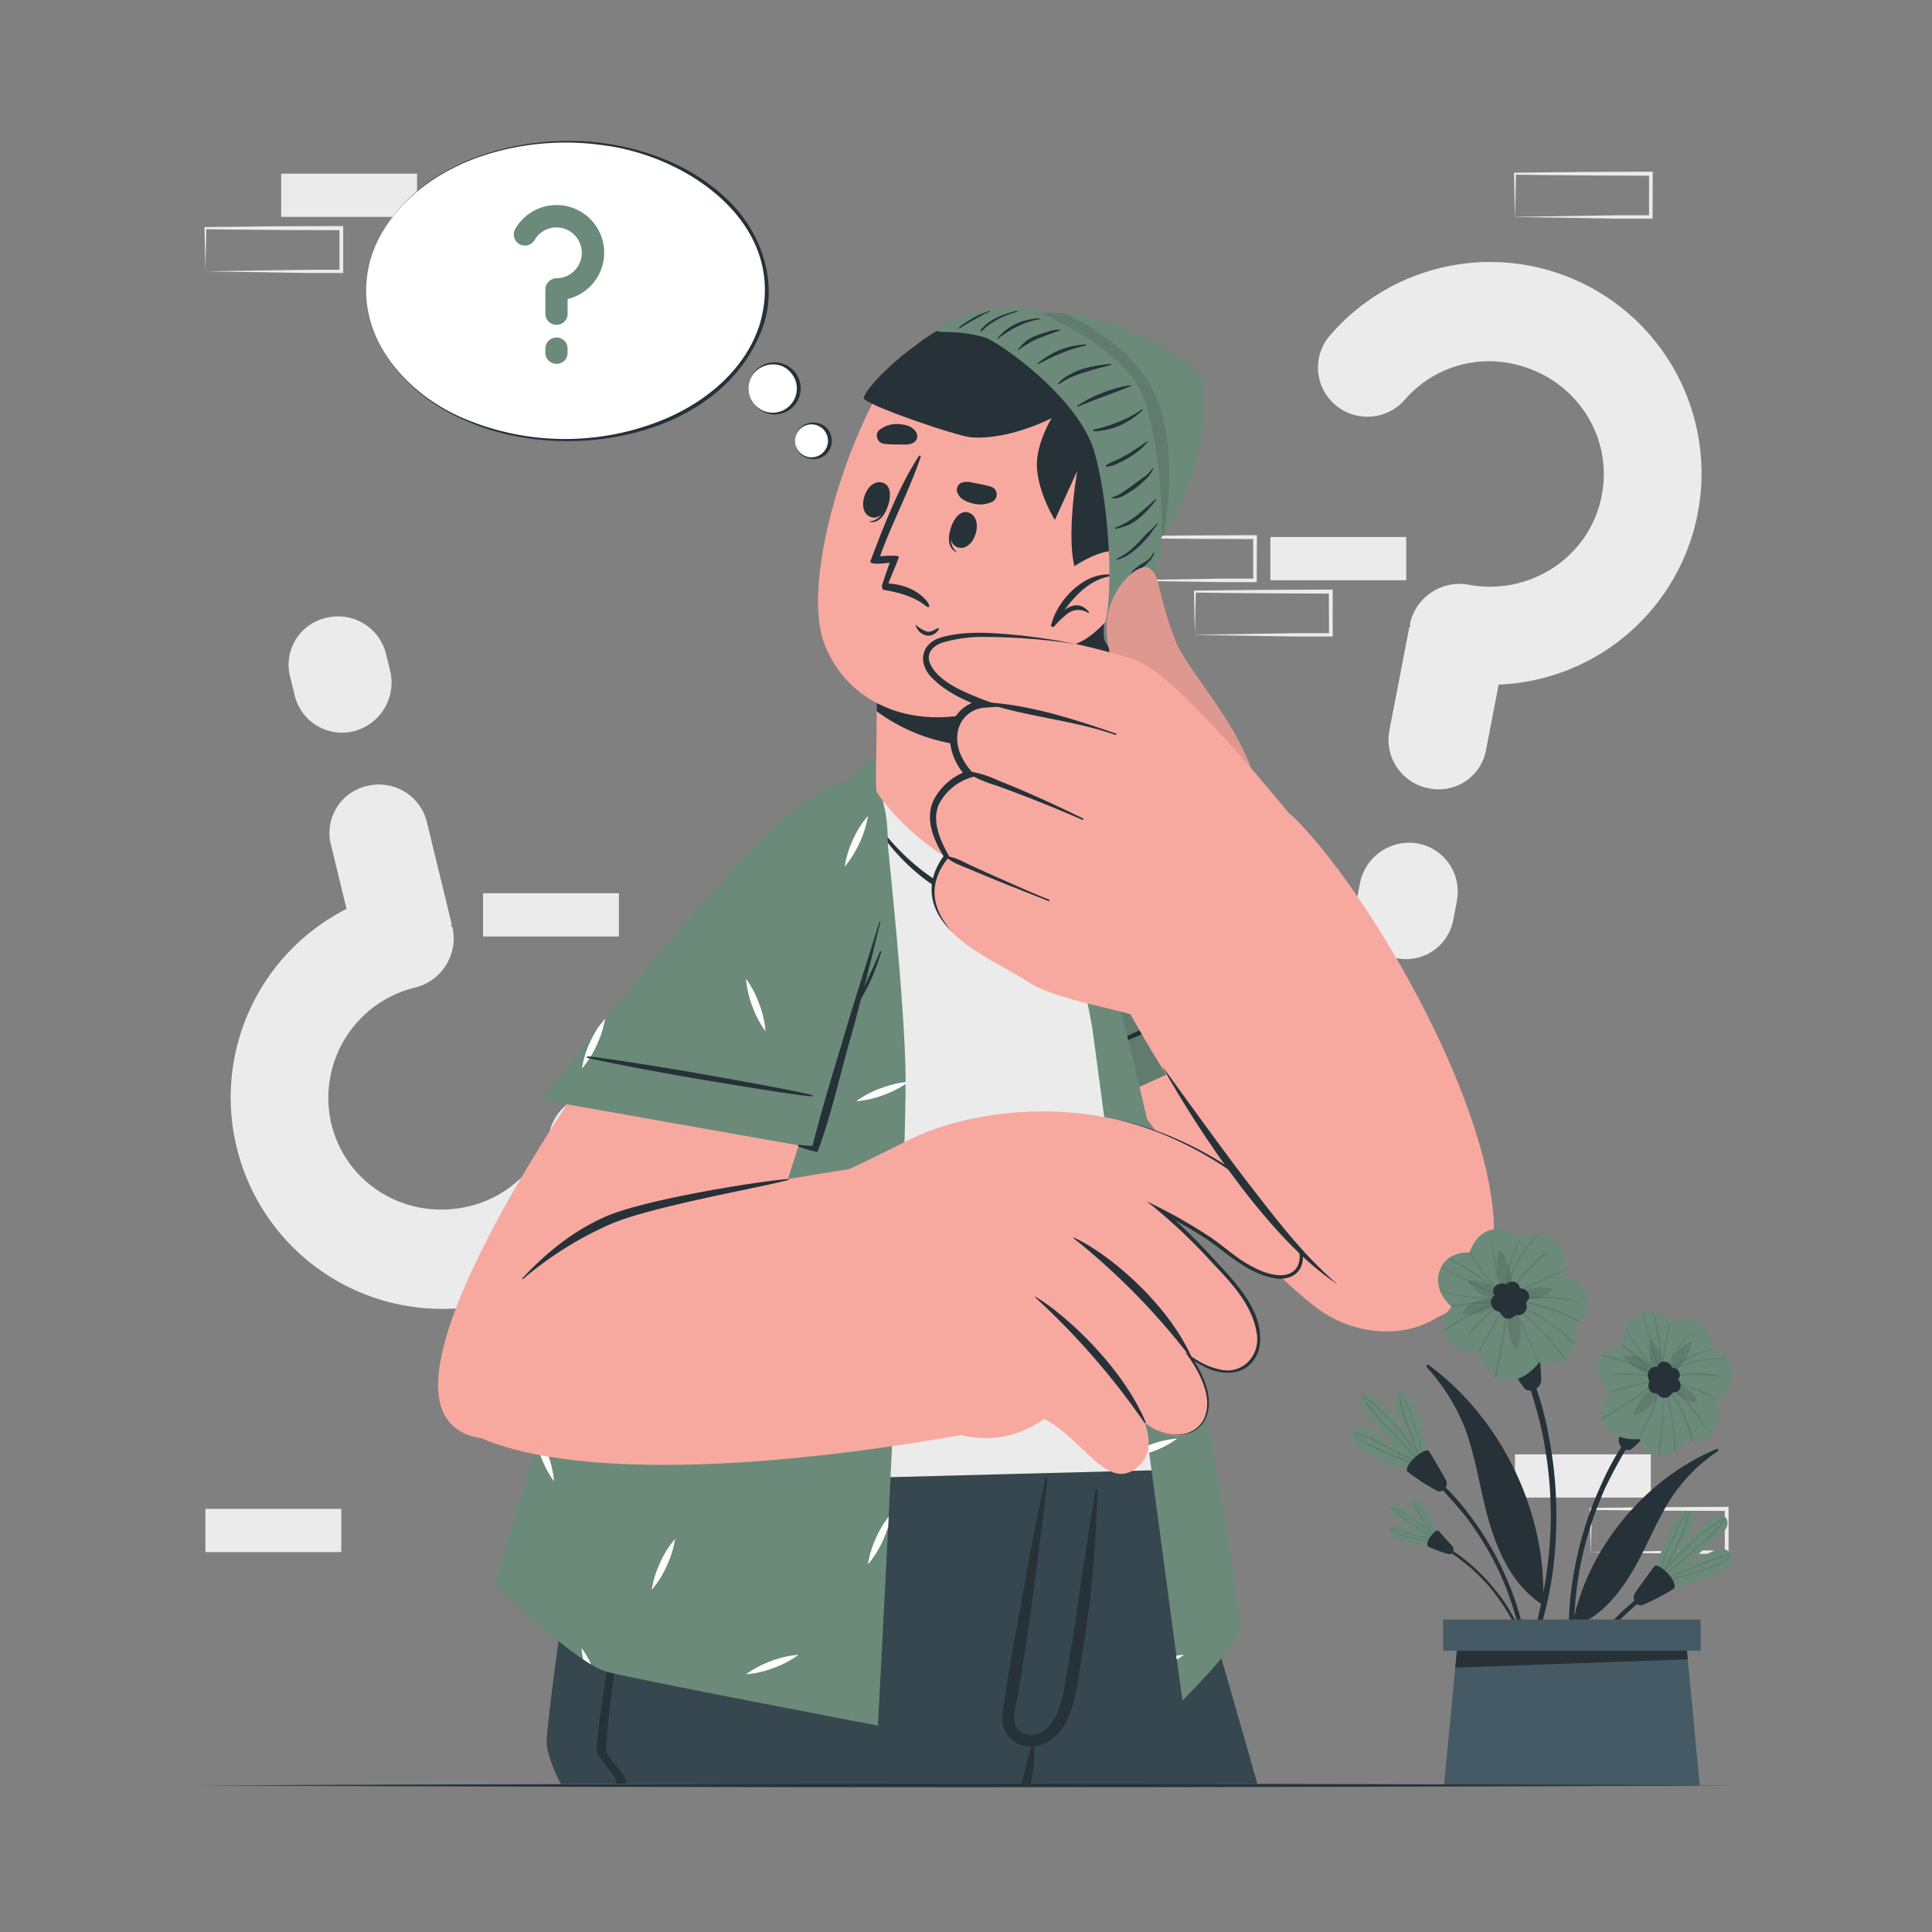 <svg xmlns="http://www.w3.org/2000/svg" viewBox="0 0 500 500"><rect x="0" y="0" width="500" height="500" fill="#808080" stroke="none"/><g id="freepik--background-complete--inject-86"><rect x="392.07" y="376.37" width="35.16" height="11.19" transform="translate(819.3 763.94) rotate(180)" style="fill:#ebebeb"></rect><rect x="125.02" y="231.17" width="35.16" height="11.19" transform="translate(285.19 473.53) rotate(180)" style="fill:#ebebeb"></rect><path d="M411.68,401.67c5.84-.09,20.81-.34,26.45-.41l8.71,0-.46.45,0-11.19.5.5c-5.84,0-20.73-.07-26.37-.15l-8.79-.11.24-.24-.24,11.19Zm0,0-.23-11.19v-.23h.24c4.39-.06,13.2-.16,17.58-.2l17.58-.07h.5v.5l0,11.19v.46h-.45l-8.87,0c-5.6-.06-20.5-.32-26.29-.42Z" style="fill:#ebebeb"></path><path d="M289.63,150.16c5.84-.09,20.81-.34,26.45-.41l8.71,0-.46.45,0-11.19.5.5c-5.84,0-20.73-.07-26.37-.15l-8.79-.11.24-.24-.24,11.19Zm0,0L289.39,139v-.23h.24c4.39-.06,13.2-.16,17.58-.2l17.58-.07h.5v.5l-.05,11.19v.46h-.45l-8.87,0c-5.6-.06-20.5-.32-26.29-.42Z" style="fill:#ebebeb"></path><path d="M309.24,164.27c5.84-.09,20.81-.34,26.45-.41l8.71,0-.45.45-.05-11.19.5.5c-5.84,0-20.73-.07-26.37-.15l-8.79-.11.24-.24-.24,11.19Zm0,0L309,153.08v-.23h.24c4.39-.06,13.2-.16,17.58-.2l17.58-.07h.5v.5l0,11.19v.46h-.45l-8.87,0c-5.6-.06-20.5-.32-26.29-.42Z" style="fill:#ebebeb"></path><rect x="328.78" y="138.97" width="35.16" height="11.19" transform="translate(692.71 289.14) rotate(180)" style="fill:#ebebeb"></rect><rect x="53.16" y="390.48" width="35.16" height="11.19" transform="translate(141.48 792.16) rotate(180)" style="fill:#ebebeb"></rect><rect x="72.77" y="44.93" width="35.16" height="11.19" transform="translate(180.7 101.06) rotate(180)" style="fill:#ebebeb"></rect><path d="M53.16,70.23c5.84-.1,20.81-.35,26.45-.41l8.71,0-.46.45,0-11.19.5.5c-5.84,0-20.73-.07-26.37-.15l-8.79-.11L53.4,59l-.24,11.19Zm0,0L52.92,59v-.23h.24c4.39-.06,13.19-.16,17.58-.2l17.58-.07h.5V59l0,11.19v.46h-.45l-8.87,0c-5.6-.07-20.51-.32-26.29-.42Z" style="fill:#ebebeb"></path><path d="M392.07,56.12c5.84-.1,20.81-.34,26.45-.41l8.71,0-.46.45,0-11.19.5.5c-5.84,0-20.73-.07-26.37-.15l-8.79-.11.24-.24-.24,11.19Zm0,0-.24-11.19V44.7h.24c4.39-.06,13.2-.16,17.58-.2l17.58-.07h.5v.5l-.05,11.19v.46h-.45l-8.87,0c-5.6-.07-20.5-.32-26.29-.42Z" style="fill:#ebebeb"></path><path d="M387.84,177.23l-3.21,16.62A12.45,12.45,0,0,1,369.69,204,12.78,12.78,0,0,1,359.58,189l5.13-26.59c.05-.25.31-.2.36-.46-.21-.3-.21-.3-.16-.56a13.13,13.13,0,0,1,14.94-10.11c16.1,3.1,31.61-7.16,34.67-23,3.1-16.1-7.52-31.14-23.63-34.25a28.8,28.8,0,0,0-27.25,9.33,12.84,12.84,0,0,1-18.27,1.25,12.68,12.68,0,0,1-1-18,54.71,54.71,0,1,1,43.5,90.57Zm-10.8,56-.89,4.6a12.45,12.45,0,0,1-14.94,10.11A12.77,12.77,0,0,1,351.11,233l.88-4.6a13,13,0,0,1,14.94-10.11A12.61,12.61,0,0,1,377,233.21Z" style="fill:#ebebeb"></path><path d="M89.69,235.24l-4-16.45a12.46,12.46,0,0,1,9.39-15.4,12.77,12.77,0,0,1,15.4,9.38l6.4,26.31c.06.25-.2.31-.14.57.32.18.32.18.38.44a13.13,13.13,0,0,1-9.37,15.41,29.39,29.39,0,0,0-22,35.34c3.88,15.93,19.79,25.19,35.74,21.32a28.77,28.77,0,0,0,20.9-19.82,12.83,12.83,0,0,1,16.09-8.73,12.67,12.67,0,0,1,8.41,15.9,54.71,54.71,0,1,1-77.23-64.27Zm-13.46-55.4-1.11-4.55a12.46,12.46,0,0,1,9.39-15.41,12.77,12.77,0,0,1,15.4,9.39l1.11,4.55a13,13,0,0,1-9.38,15.4A12.61,12.61,0,0,1,76.23,179.84Z" style="fill:#ebebeb"></path></g><g id="freepik--Character--inject-86"><path d="M325.41,461.63H216.48c-.9-3.51-1.77-7-2.64-10.35-1-3.91-2-7.72-2.91-11.43-.2-.83-.43-1.66-.63-2.47q-1.08-4.28-2.11-8.31c-.42-1.65-.83-3.26-1.23-4.86s-.83-3.23-1.23-4.79c-.11-.42-.21-.83-.32-1.23s-.22-.9-.33-1.34-.28-1.08-.41-1.61v0c-.16-.56-.29-1.12-.43-1.67-.28-1.05-.54-2.08-.79-3.09-.39-1.49-.76-2.95-1.12-4.38-.15-.62-.32-1.24-.47-1.85-.26-1-.51-2-.74-2.91-.17-.63-.32-1.25-.47-1.86-.65-2.5-1.24-4.85-1.8-7-.15-.58-.29-1.15-.44-1.7-.23-1-.47-1.86-.69-2.75-.15-.55-.29-1.09-.41-1.61-.49-1.88-.93-3.59-1.3-5.1-.11-.4-.21-.78-.3-1.16-.25-1-.49-1.87-.68-2.66-.08-.32-.15-.62-.23-.9s-.16-.6-.23-.87-.09-.38-.13-.55-.14-.52-.2-.74a2,2,0,0,0-.08-.33c-.17-.65-.25-1-.25-1h106s3.49,12,9.08,31.44c1.13,3.95,2.36,8.21,3.67,12.74C316.41,430.18,320.74,445.29,325.41,461.63Z" style="fill:#37474f"></path><path d="M234.32,461.63H231.6q-6-25-11.72-50.15-1.37-6.11-2.71-12.23c-.08-.39-.16-.76-.25-1.15a.17.17,0,0,1,.32-.08c0,.13.07.25.11.37,1.23,4.38,2.46,8.77,3.66,13.16C225.61,428.2,230,444.9,234.32,461.63Z" style="fill:#263238"></path><path d="M296.5,373.07l-4.68,23.42L288,415.7l-6.52,32.75-.68,3.35-1.12,5.59-.84,4.24H216.47q-1.33-5.28-2.63-10.35c-1-3.91-2-7.72-2.91-11.43-.2-.83-.43-1.66-.63-2.47q-1.08-4.28-2.11-8.31c-.42-1.65-.83-3.26-1.23-4.86s-.83-3.23-1.23-4.79c-.11-.42-.21-.83-.32-1.23s-.22-.9-.33-1.34-.28-1.08-.41-1.61v0c-.16-.56-.29-1.12-.43-1.67-.28-1.05-.54-2.08-.79-3.09-.39-1.49-.76-2.95-1.12-4.38-.16-.63-.32-1.24-.47-1.85-.26-1-.51-2-.74-2.91-.17-.63-.32-1.25-.47-1.86-.65-2.5-1.24-4.85-1.8-7-.15-.58-.29-1.15-.44-1.7-.23-1-.47-1.86-.69-2.75-.15-.55-.29-1.09-.41-1.61-.49-1.88-.93-3.59-1.3-5.1-.11-.4-.21-.78-.3-1.16-.25-1-.49-1.87-.68-2.66-.08-.32-.15-.62-.23-.9s-.16-.6-.23-.87-.09-.38-.13-.55-.14-.52-.2-.74a2,2,0,0,0-.08-.33c-.17-.65-.25-1-.25-1Z" style="fill:#263238"></path><path d="M296.52,373v.05c0,.57-.45,6.9-1.47,16.55-.29,2.81-.63,5.9-1,9.22-.62,5.23-1.4,11-2.35,17.1-1.63,10.64-3.75,22.25-6.52,33.6-1,4.08-2,8.13-3.2,12.09l-136.86.05s-4-7.54-3.65-11.53c1.25-16,10.61-77.08,10.61-77.08L276.2,373Z" style="fill:#37474f"></path><path d="M284,385.6c-.15,4.9-.36,9.79-.68,14.66-.33,5.29-.81,10.56-1.5,15.83a5.73,5.73,0,0,1-.07.58c-.65,4.94-1.38,9.87-2.22,14.78-.79,4.59-1.37,9.53-3.4,13.77a13.55,13.55,0,0,1-3.2,4.32,9.49,9.49,0,0,1-4.38,2.26,5.27,5.27,0,0,1-.81.14h-.23a.33.33,0,0,1,.15.29c-.06,1.65,0,3.32-.2,4.94,0,.07,0,.14,0,.21-.17,1.42-.43,2.83-.69,4.24h-2.35s0-.06,0-.08c.41-1.55.76-3.11,1.14-4.67s.94-3.15,1.31-4.76A.3.3,0,0,1,267,452a7.3,7.3,0,0,1-7.07-4.43c-.79-2.1-.43-4.28-.11-6.44.43-2.8.84-5.6,1.27-8.4.8-5.15,1.83-10.25,2.74-15.37l.42-2.33c1.83-10.42,3.75-20.84,6.06-31.17.08-.43.18-.85.27-1.28a.26.26,0,0,1,.5.07c-.07.69-.14,1.39-.22,2.08q-.6,5.94-1.42,11.85c-.66,4.62-1.12,9.27-1.77,13.9-.22,1.57-.44,3.14-.67,4.72-1.07,7.6-2.17,15.21-3.47,22.79-.61,3.52-2.8,9.82,2.26,10.92a5.25,5.25,0,0,0,3.44-.43c2.25-1.12,3.89-3.69,4.71-5.95,1.43-4,1.94-8.48,2.69-12.67q1.25-7,2.21-13.93v0c.83-5.81,1.68-11.6,2.59-17.4q.69-4.44,1.4-8.86l.66-4.1C283.5,385.23,284,385.31,284,385.6Z" style="fill:#263238"></path><path d="M175.11,422A68.85,68.85,0,0,0,192,419.71c2.54-.65,5.05-1.47,7.55-2.28a19.86,19.86,0,0,0,6.81-3.42c3.84-3.31,5.63-8.53,7.29-13.15a124.71,124.71,0,0,0,4.43-16c.06-.27.45-.18.45.07a61.72,61.72,0,0,1-2.29,18.13c-1.38,5-3.23,10.59-7.27,14.1-4.26,3.69-10,5-15.48,5.65a71.21,71.21,0,0,1-18.39-.25A.31.31,0,0,1,175.11,422Z" style="fill:#263238"></path><path d="M165.63,385.05c-.31,7.66-8,52.16-8.77,67.31-.13,2.71,5.36,6.56,5.22,9.27h-2.57c.18-2.65-5.28-6.44-5.11-9.09,1-15.25,10-59.86,10.57-67.51A.33.33,0,0,1,165.63,385.05Z" style="fill:#263238"></path><path d="M273.64,203.88c23.43,17.91,105.71,84,107.75,115.33,1.67,25.44-24.18,31.42-40.4,19.43-22-16.29-63.53-70.46-80.28-109.78C251.46,207.13,250.61,186.27,273.64,203.88Z" style="fill:#f7a9a0"></path><path d="M286.87,284.85l64.84-29.27s-61.6-48.24-83.73-57.31c-24.89-10.21-24.67,4.75-15,28.43S286.87,284.85,286.87,284.85Z" style="fill:#6B8A7A"></path><path d="M351.71,255.58l-64.85,29.27S262.65,250.38,253,226.7s-9.89-38.64,15-28.43c1.25.52,2.64,1.16,4.15,1.91l1.84,1,0,0c8.29,4.39,19.36,11.67,30.55,19.47l.61.43c8.82,6.18,17.7,12.67,25.3,18.33l3.19,2.4C344.28,249.76,351.71,255.58,351.71,255.58Z" style="fill:#6B8A7A"></path><path d="M351.71,255.58l-64.85,29.27S262.65,250.38,253,226.7s-9.89-38.64,15-28.43c1.25.52,2.64,1.16,4.15,1.91l1.84,1,0,0c8.29,4.39,19.36,11.67,30.55,19.47l.61.43c8.82,6.18,17.7,12.67,25.3,18.33l3.19,2.4C344.28,249.76,351.71,255.58,351.71,255.58Z" style="fill:#6B8A7A"></path><path d="M339.48,246.18h0a20.38,20.38,0,0,0-2.12-.41,25.24,25.24,0,0,0,6.2,3.88l1.1.47Zm-87.83-50.63h0a6.13,6.13,0,0,0-2,1.11c.41.22.82.42,1.24.62a25.67,25.67,0,0,0,7,2.17A26,26,0,0,0,251.65,195.55Zm44.58,64.23a26.08,26.08,0,0,0-3.41-6.47,28.18,28.18,0,0,0,5,13.6A25.36,25.36,0,0,0,296.23,259.78ZM277.31,223.4a25.55,25.55,0,0,0-6.47,3.4,25.72,25.72,0,0,0,7.13-1.63,25.43,25.43,0,0,0,6.47-3.41A25.65,25.65,0,0,0,277.31,223.4Z" style="fill:#fff"></path><path d="M337.39,248.18c-2.4.67-22.75,9.47-27.13,11.48s-22.37,10-26.73,12.51a.17.17,0,0,0,.13.32c4.72-1.58,22.89-9.64,27.39-11.59s24.45-11.12,26.51-12.43C337.73,248.36,337.56,248.14,337.39,248.18Z" style="fill:#263238"></path><path d="M304.41,276.93l-17.55,7.92S262.65,250.38,253,226.7c-7.13-17.47-9.12-30.2.32-31.57Z" style="opacity:0.1"></path><path d="M302.8,380.39l-152.46,4s-7.51-7.77-6.37-16.93c4.21-33.83,58-152.4,78.92-166.65,9.37-6.38,29.44-11.37,40.6-3,17.34,13,34.56,105.89,44.39,158.32C310.69,371.14,302.9,380.24,302.8,380.39Z" style="fill:#ebebeb"></path><path d="M223.81,208.45c5.3,8.71,12.59,16.18,20.88,20.86,4.19,2.37,8.71,4.14,13.3,4.13a10.9,10.9,0,0,0,6.81-1.91,14.16,14.16,0,0,0,4.06-6.07,30.65,30.65,0,0,0,1.86-8.47,76.57,76.57,0,0,0,.21-9.94c0-.13.17-.11.17,0,.15,3.15.52,6.29.45,9.44a33.65,33.65,0,0,1-1.05,8.18,18.29,18.29,0,0,1-3.39,6.82,10,10,0,0,1-6.48,3.45c-4.8.71-9.78-.69-14.32-3a49.65,49.65,0,0,1-12.24-9,57.94,57.94,0,0,1-10.51-14.4C223.46,208.4,223.7,208.28,223.81,208.45Z" style="fill:#263238"></path><path d="M227.2,195s6.4,55.18,7.12,80.79-7.12,170.79-7.12,170.79S164.79,434.71,157,432.65s-28.94-22.54-28.94-22.54S176.92,233.72,227.2,195Z" style="fill:#6B8A7A"></path><path d="M220.73,217.3a25.66,25.66,0,0,0-2.16,7,28.44,28.44,0,0,0,6.05-13.18A25.89,25.89,0,0,0,220.73,217.3Zm-29,90.52a25.63,25.63,0,0,0-2.17,7,25.47,25.47,0,0,0,3.89-6.2,26,26,0,0,0,2.16-7A26,26,0,0,0,191.71,307.82Zm-20.9,96.64a25.67,25.67,0,0,0-2.17,7,25.1,25.1,0,0,0,3.89-6.2,25.66,25.66,0,0,0,2.16-7A25.85,25.85,0,0,0,170.81,404.46Zm55.95-6.6a25.72,25.72,0,0,0-2.16,7,25.54,25.54,0,0,0,3.88-6.2,34.17,34.17,0,0,0,1.37-3.52v0c0-.87.08-1.75.13-2.64A27.94,27.94,0,0,0,226.76,397.86Zm-55.07-52.24a25.27,25.27,0,0,0-7-2.16,28.27,28.27,0,0,0,13.19,6A26,26,0,0,0,171.69,345.62Zm24.79-85.84a26.08,26.08,0,0,0-3.41-6.47,25.73,25.73,0,0,0,1.64,7.13,25.43,25.43,0,0,0,3.41,6.47A25.73,25.73,0,0,0,196.48,259.78Zm30,79.57a26.08,26.08,0,0,0-3.41-6.47A26.08,26.08,0,0,0,224.7,340a25.43,25.43,0,0,0,3.41,6.47A25.72,25.72,0,0,0,226.48,339.35Zm-76,87.15a19.56,19.56,0,0,0,.41,2.92c.72.48,1.4.92,2.06,1.32A22.19,22.19,0,0,0,150.48,426.5Zm-8.77-50.25a31.69,31.69,0,0,0-2-4.35c-.22.71-.45,1.42-.67,2.11.26,1,.57,1.94.91,2.9a26.08,26.08,0,0,0,3.41,6.47A25.29,25.29,0,0,0,141.71,376.25Zm57.8,53.65a26.08,26.08,0,0,0-6.47,3.41,25.73,25.73,0,0,0,7.13-1.64,25.43,25.43,0,0,0,6.47-3.41A25.65,25.65,0,0,0,199.51,429.9Zm-1.72-56a25.27,25.27,0,0,0-6.47,3.41,26,26,0,0,0,7.12-1.64,25.33,25.33,0,0,0,6.48-3.41A25.65,25.65,0,0,0,197.79,373.94Zm30.27-92.32a26.08,26.08,0,0,0-6.47,3.41,26,26,0,0,0,7.13-1.63,27.61,27.61,0,0,0,5.65-2.82v-.52A26.74,26.74,0,0,0,228.06,281.62Z" style="fill:#fff"></path><path d="M263.49,197.79c7.44,9.26,18.52,63.34,19.28,68.86S306,440.12,306,440.12,319.74,426.47,320.8,422s-13.42-85.38-20.12-115.49c-7.56-34-19.27-83.47-27.18-95.19C268,203.1,263.49,197.79,263.49,197.79Z" style="fill:#6B8A7A"></path><path d="M278.8,222.89c-.5.17-1,.33-1.49.51a31.49,31.49,0,0,0-3.85,1.73l.33,1.26a32.88,32.88,0,0,0,4.18-1.22l1.44-.58Zm18.73,151.05-.39.15c.09.63.18,1.26.26,1.89l.79-.27a25.27,25.27,0,0,0,6.47-3.41A25.73,25.73,0,0,0,297.53,373.94Zm6.88,54.55c0,.35.1.68.14,1a18,18,0,0,0,1.84-1.24A18.45,18.45,0,0,0,304.41,428.49Zm-13-120.67a25.62,25.62,0,0,0-2.16,7,28.42,28.42,0,0,0,6-13.19A26.09,26.09,0,0,0,291.45,307.82Z" style="fill:#fff"></path><path d="M193.27,223c-42.73,51.59-90.53,124.58-77.8,143.9,14.19,21.52,75.85-27.75,77.52-31.29,1.87-4,19.26-50.63,29.54-97.17C233.81,187.38,203.83,210.22,193.27,223Z" style="fill:#f7a9a0"></path><path d="M119.15,369.29c15.31,10.34,57.55,14.72,129.66,2.09,10-1.75-10.12-71.3-20.87-70-13.54,1.66-65.73,11-69.46,12.21C127,323.47,108.77,362.27,119.15,369.29Z" style="fill:#f7a9a0"></path><path d="M209.39,307.16s4.37-1.37,26.26-12.35c15.13-7.59,56.86-16.41,92.23,15.42,13.56,12.2,10.92,27-5.41,16.87C311,319.93,303.61,314,299.2,312.69c0,0,6.95,19.55,0,29.39-3.08,4.4-11.78,16.2-19.87,24.43a46.94,46.94,0,0,1-4.9-3.31,25.28,25.28,0,0,1-25.66,8.18Z" style="fill:#f7a9a0"></path><path d="M251.25,289.87c8.59,2.22,26.73,7.23,40.14,16.49,14.89,10.28,40.82,34.1,33.11,45-5.65,8-16.34-.22-16.34-.22s8.64,12.1,1.95,18.22c-6.09,5.57-14-1.29-14-1.29s4,8.24-2.93,12.48c-8.3,5.1-15.27-13-28.14-15.12C262.17,365,251.25,289.87,251.25,289.87Z" style="fill:#f7a9a0"></path><path d="M277.9,320.28c7.74,3.41,23.33,15.67,30.3,30.5.15.34,0,.64-.22.36a177.57,177.57,0,0,0-30.18-30.72C277.72,320.36,277.81,320.24,277.9,320.28Z" style="fill:#263238"></path><path d="M268,335.62c6.37,3.63,21.88,17,28.42,32.25.15.34,0,.63-.24.35a190.75,190.75,0,0,0-28.29-32.47C267.78,335.69,267.88,335.57,268,335.62Z" style="fill:#263238"></path><path d="M296.14,368.22c4.5,3.46,12,4.92,15.34-.79,2.6-5.32-.71-11.65-3.74-16.11l-1.08-1.48c2.63,2,5.56,3.84,8.8,4.52,5.73,1.6,10.57-3.17,9.84-8.91-1.08-8.29-7.62-14.39-13.05-20.25a138.31,138.31,0,0,0-15.45-14.28,136.19,136.19,0,0,1,15.71,8.78c3.75,2.38,6.94,5.58,10.86,7.7,11.36,6.54,17,.05,9.73-10.65-9.13-12.65-29.48-24.09-44.71-27.12,15.64,2.85,35.8,13.79,45.35,26.68,1.88,2.78,3.66,6,3.44,9.52-.28,4.25-4.2,5.78-7.93,4.86-6.8-1.41-11.7-6.49-17.28-10.19a120.68,120.68,0,0,0-11.52-6.64L301,313a149.45,149.45,0,0,1,11.94,11.53c6,6.6,15.3,15.21,12.76,25.07-2.29,6.45-9,6.85-14.31,3.94a23.56,23.56,0,0,1-3.58-2.2l.42-.41c3.12,4.69,6.36,11.12,3.56,16.63-3.5,5.78-11.12,4.24-15.63.63Z" style="fill:#263238"></path><path d="M135.18,330.83c2.54-2.62,10.06-10.94,21.59-16,10.06-4.41,39.83-9.18,47.16-9.7.19,0,.25.2.07.25-6.39,1.82-35,6.76-45.77,11.32A91.85,91.85,0,0,0,135.37,331C135.23,331.11,135.06,331,135.18,330.83Z" style="fill:#263238"></path><path d="M210,297,140,284.61S187.79,222.7,207,208.46c21.62-16,25.08-1.46,21.54,23.87S210,297,210,297Z" style="fill:#6B8A7A"></path><path d="M196.48,259.78a26.08,26.08,0,0,0-3.41-6.47,25.73,25.73,0,0,0,1.64,7.13,25.43,25.43,0,0,0,3.41,6.47A25.73,25.73,0,0,0,196.48,259.78Zm-41.72,6.15v0a34.53,34.53,0,0,0-2,3.63,25.62,25.62,0,0,0-2.16,7,25.73,25.73,0,0,0,3.88-6.2,26.1,26.1,0,0,0,2.13-6.74Zm66-48.63a25.66,25.66,0,0,0-2.16,7,28.44,28.44,0,0,0,6.05-13.18A25.89,25.89,0,0,0,220.73,217.3Z" style="fill:#fff"></path><path d="M152,273.41c2.49,0,24.38,3.58,29.12,4.45s24.16,4.23,29,5.54a.18.18,0,0,1,0,.35c-5-.38-24.55-3.72-29.4-4.5s-26.43-4.76-28.74-5.52C151.74,273.66,151.85,273.41,152,273.41Z" style="fill:#263238"></path><path d="M206.81,296.28c2.14.22,3.46.3,3.46.3,2.41-9.64,5.5-19.51,8.32-29,2.87-9.7,6-19.29,9-29,0-.15.27-.08.23.07-1.35,5.58-2.71,11.14-4.12,16.68.3-.66.6-1.32.89-2,1.06-2.35,2.17-4.67,3.15-7.06.08-.2.39-.11.32.1a58.65,58.65,0,0,1-2.69,7.31c-.77,1.67-1.64,3.26-2.54,4.85-.83,3.18-1.63,6.35-2.55,9.52-2.8,9.69-5.16,20.65-8.71,30.1a35.12,35.12,0,0,1-4.93-1.42A.25.25,0,0,1,206.81,296.28Z" style="fill:#263238"></path><path d="M262.38,226.59c-9.52,3.24-27.66-10-35.42-21.47-.53-.79-.1-9.63-.08-20.39,0-6.54-.19-13.81-.82-20.44-.14-1.36,42.53,6.12,42.53,6.12s-2.76,14.28-1.58,25.82a14.66,14.66,0,0,0,.55,2.7c0,.12.07.27.1.44C269,204.46,271.58,223.46,262.38,226.59Z" style="fill:#f7a9a0"></path><path d="M268.59,170.41a117.48,117.48,0,0,0-1.87,20.29c-20.19,6.94-36.14-3.82-39.84-6.65,0-6.36-.2-13.36-.82-19.75Z" style="fill:#263238"></path><path d="M286.82,151.7s-1.57,9.85-1.08,13.38,7.8,8,7.8,8-9.15,2.11-11.59,1.22-5.73-7.75-5.73-7.75,2.54,10.68,6,11.63c2.18.59-5.49-.21-5.49-.21a10.37,10.37,0,0,1-6.34-3.87C268.17,170.87,286.82,151.7,286.82,151.7Z" style="fill:#263238"></path><path d="M288.87,115c2.11,15.33-12.41,56.31-24.32,64.05-17.27,11.22-42.15,8.55-50.82-11.43-8.42-19.37,11.45-72.44,24.44-79.12C257.3,78.66,285.76,92.36,288.87,115Z" style="fill:#f7a9a0"></path><path d="M247,134.62c.05-.1.17.21.12.32-1.05,2.72-1.79,6,.38,7.8.07.06,0,.19-.08.15C244.53,141.4,245.57,137,247,134.62Z" style="fill:#263238"></path><path d="M250.46,132.6c4.55,1.22,1.79,10.22-2.42,9.1S246.65,131.59,250.46,132.6Z" style="fill:#263238"></path><path d="M230.27,128.65c0-.11-.26.07-.29.19-.75,2.82-2.08,5.92-4.88,6.09-.09,0-.13.15,0,.17C228.29,135.59,230,131.45,230.27,128.65Z" style="fill:#263238"></path><path d="M228.65,125c-4.39-1.69-7.44,7.22-3.38,8.78S232.33,126.4,228.65,125Z" style="fill:#263238"></path><path d="M256.45,125.94a37.87,37.87,0,0,0-3.77-.83c-1.46-.3-2.58-.69-4-.11a2,2,0,0,0-1,2.22c.54,1.81,2.22,2.62,4,3.05a7.2,7.2,0,0,0,5.2-.46A2.12,2.12,0,0,0,256.45,125.94Z" style="fill:#263238"></path><path d="M228.75,114.86a35.6,35.6,0,0,0,3.86.17c1.48,0,2.66.24,4-.58a2,2,0,0,0,.61-2.35c-.85-1.69-2.65-2.2-4.43-2.33a7.21,7.21,0,0,0-5,1.35C226.17,112.19,227,114.63,228.75,114.86Z" style="fill:#263238"></path><path d="M239.36,156.64c-3.09-2.51-7.76-3.48-10.75-4-.3-.15-.4-.87-.35-1.19v0c0-.1,2-5.83,2-5.83-.9.15-5.4.68-5-.4,3.42-9,7.23-19,12.53-27.19a.27.27,0,0,1,.48.22c-2.95,8.77-7.42,17-10.51,25.71,1.4-.08,3.73-.32,4.83.05.28.18-2.45,6.05-2.65,7,0,0,6.14.08,9.81,4.44C240.74,156.57,240.84,157.83,239.36,156.64Z" style="fill:#263238"></path><path d="M242.7,162.56c-.86.43-1.81,1.11-2.83.88a7.76,7.76,0,0,1-2.74-1.64.1.1,0,0,0-.16.1,3.88,3.88,0,0,0,3,2.61,3.09,3.09,0,0,0,3-1.74C243,162.62,242.83,162.5,242.7,162.56Z" style="fill:#263238"></path><path d="M280.8,151.55c-6.49-4.46-2-29.73-2-29.73L273,134.57s-4-6.31-4.62-13.11c-.43-4.85,2.14-10.58,3.81-13.26,0,0-10.74,5.66-20.72,5-3.67-.24-28.46-8.71-27.94-10.26C225,98.34,240.34,85.21,248,83.06c8.83-2.48,20.7-3.76,33.62,6.91s13.6,21.52,13.31,29.65S283.18,153.19,280.8,151.55Z" style="fill:#263238"></path><path d="M273.65,149.67s13-10.75,18.13-5.76-7.22,22.38-15,23.07a7.49,7.49,0,0,1-8.6-6.56Z" style="fill:#f7a9a0"></path><path d="M288.12,148.81c.11,0,.09.19,0,.2-5.53.64-9.43,4.53-12.59,8.81,2-1.43,4.29-1.88,6.27.56.1.13-.08.3-.21.23a4.62,4.62,0,0,0-5.32.2,22.83,22.83,0,0,0-3.43,3.31c-.36.38-1.09-.08-.78-.55a.61.61,0,0,1,.07-.1C273.74,155.09,281.12,147.56,288.12,148.81Z" style="fill:#263238"></path><path d="M263.82,81.28a61.1,61.1,0,0,1,17.77.67c6.51,1.34,25.7,9.56,29.08,15.11s-1.68,24.54-2.48,27.3-7.59,18.76-14.88,20.71,1.62-26.14-4.62-38.58S263.82,81.28,263.82,81.28Z" style="fill:#6B8A7A"></path><path d="M263.81,81.28s18.64,12.77,24.87,25.21S286,147,293.32,145.07c3.21-.85,5.36-3,7.92-7,1.53-8.57,2.53-22.33-1.29-33.4-3.57-10.37-13.11-18.23-24.38-23.54A69.94,69.94,0,0,0,263.81,81.28Z" style="opacity:0.1"></path><path d="M286.06,161.07c2-7.61,1.2-30.07-2.85-44.17S258.12,88.22,254.8,87.3c-8.07-2.23-11.56-.75-12.58-1.88s9.16-4.31,11.84-4.89,9.73-1.69,13.14-.43,23.9,10.56,28.53,22.22,6.93,40.71,2.72,46.51c-1,1.4-3.42,1.7-4.83,3.68-1.85,2.6-3.6,5.75-5.16,7.48C287.2,161.38,285.89,161.73,286.06,161.07Z" style="fill:#6B8A7A"></path><path d="M283.13,111.16a40.5,40.5,0,0,0,6.42-2,29.46,29.46,0,0,0,6-3.2c.13-.1.3.08.18.19a22.08,22.08,0,0,1-5.8,3.91,18.74,18.74,0,0,1-6.75,1.56C282.91,111.61,282.89,111.21,283.13,111.16Z" style="fill:#263238"></path><path d="M288.66,153.67c.39-.46.9-.82,1.33-1.25a10.12,10.12,0,0,0,1.32-1.6,17.75,17.75,0,0,1,2.07-3.32,13.64,13.64,0,0,1,2.58-1.88,5.25,5.25,0,0,0,2.49-2.52.13.13,0,0,1,.25.08c-.76,2.26-2.82,3.34-4.45,4.9-1,1-1.48,2.38-2.33,3.51a6.15,6.15,0,0,1-3,2.44C288.72,154.07,288.52,153.84,288.66,153.67Z" style="fill:#263238"></path><path d="M288.82,144.77c1-.61,2-1.11,2.95-1.81a25.75,25.75,0,0,0,2.54-2.24c.79-.78,1.51-1.63,2.28-2.43.92-.94,2-1.79,2.82-2.77.11-.13.28.07.17.19-.89,1-1.62,2.2-2.48,3.26a26.83,26.83,0,0,1-2.45,2.55A17.94,17.94,0,0,1,292,143.6a8.32,8.32,0,0,1-3.12,1.3A.07.07,0,0,1,288.82,144.77Z" style="fill:#263238"></path><path d="M288.59,136.59a22.39,22.39,0,0,0,5.6-3.2c1.64-1.3,3.22-2.72,4.78-4.13.1-.1.29.05.19.17a26.94,26.94,0,0,1-4.47,4.77,14.27,14.27,0,0,1-2.7,1.7,14.56,14.56,0,0,1-3.31.94C288.54,136.87,288.44,136.65,288.59,136.59Z" style="fill:#263238"></path><path d="M288,128.63a7.67,7.67,0,0,0,2.65-1.32c.92-.61,1.84-1.25,2.73-1.91s1.73-1.26,2.58-1.9a7.64,7.64,0,0,0,2.26-2.27c.07-.13.29,0,.23.11a7.7,7.7,0,0,1-1.84,2.61,20.53,20.53,0,0,1-2.67,2.34,25.77,25.77,0,0,1-2.95,1.87,5.12,5.12,0,0,1-2.95.83A.18.18,0,0,1,288,128.63Z" style="fill:#263238"></path><path d="M288.89,119.09c.92-.44,1.83-.89,2.71-1.4s1.73-1.07,2.58-1.63,1.78-1.17,2.63-1.82a.13.13,0,0,1,.17.2,20.1,20.1,0,0,1-2.29,2.23,22.19,22.19,0,0,1-2.6,1.79,24.38,24.38,0,0,1-2.78,1.44,8.11,8.11,0,0,1-3,.87.18.18,0,0,1-.11-.32A15,15,0,0,1,288.89,119.09Z" style="fill:#263238"></path><path d="M278.86,105c1.05-.66,2.07-1.31,3.17-1.88a33.21,33.21,0,0,1,3.46-1.51,32.83,32.83,0,0,1,7.08-1.92c.14,0,.24.18.09.24-4.53,1.81-9.15,3.44-13.67,5.3A.13.13,0,0,1,278.86,105Z" style="fill:#263238"></path><path d="M276.53,97.11a16.52,16.52,0,0,1,3.34-1.53,34.69,34.69,0,0,1,7.57-1.38.13.13,0,0,1,.06.25c-2.37.63-4.74,1.21-7.06,2A31.55,31.55,0,0,0,277,97.7c-1.1.5-2.07,1.22-3.14,1.77-.08,0-.19-.06-.13-.14A9.29,9.29,0,0,1,276.53,97.11Z" style="fill:#263238"></path><path d="M271.34,92.1a16.88,16.88,0,0,1,3.14-1.6A19.85,19.85,0,0,1,281,89.16c.15,0,.16.22,0,.25a39.59,39.59,0,0,0-6.38,2c-1,.42-2.05.89-3.07,1.35a32.61,32.61,0,0,1-3,1.5c-.09,0-.14-.09-.08-.15A18,18,0,0,1,271.34,92.1Z" style="fill:#263238"></path><path d="M268.12,86.87c1-.37,2-.68,3-1a9.82,9.82,0,0,1,3.07-.58.13.13,0,0,1,0,.26c-1.93.69-3.86,1.43-5.77,2.16a26.92,26.92,0,0,0-4.87,2.91c-.07.05-.16,0-.11-.12A10,10,0,0,1,268.12,86.87Z" style="fill:#263238"></path><path d="M263,83.78a16.21,16.21,0,0,1,6-1.41c.15,0,.17.24,0,.26a20,20,0,0,0-5.67,1.86,28,28,0,0,0-5.05,3.2c-.08.06-.21,0-.14-.12A13.42,13.42,0,0,1,263,83.78Z" style="fill:#263238"></path><path d="M254.52,84.62a8.84,8.84,0,0,1,1-.91,12.56,12.56,0,0,1,2.34-1.46,27.58,27.58,0,0,1,5.32-1.81c.16,0,.22.21.06.25a23.14,23.14,0,0,0-5.08,2,18.43,18.43,0,0,0-2.27,1.43c-.35.26-.69.54-1,.83a6.42,6.42,0,0,1-1,.84.13.13,0,0,1-.18-.15A3.34,3.34,0,0,1,254.52,84.62Z" style="fill:#263238"></path><path d="M249.91,83.5a18.27,18.27,0,0,1,1.93-1.2,15.9,15.9,0,0,1,2-1c.72-.29,1.46-.54,2.17-.85.17-.08.26.17.08.24a14,14,0,0,0-2.1,1c-.64.37-1.28.72-1.92,1.08l-1.92,1.09a18.93,18.93,0,0,1-1.94,1.14c-.11,0-.19-.08-.11-.17A9.54,9.54,0,0,1,249.91,83.5Z" style="fill:#263238"></path><path d="M355.27,339c17.14,11.13,32-8.3,31.33-22.55-1.6-33.47-33.33-87-52.05-105.21-7-6.8-50.73,32.19-46.75,41.82C292.14,263.55,323.38,318.27,355.27,339Z" style="fill:#f7a9a0"></path><path d="M300.68,275.8c6.34,8.69,15.1,20.89,21.53,29.31,7.4,9.54,14.65,19.33,23.88,27.21-16.84-10.9-35.53-38.84-45.41-56.52Z" style="fill:#263238"></path><path d="M290.38,190.83c1.61-6.31-3.78-19.37-3.94-28.47s8-17.2,11-15.24,1.76,5.95,6.72,18.71c3.2,8.21,16.7,21.3,20.83,37C327.1,210.67,288.77,197.15,290.38,190.83Z" style="fill:#f7a9a0"></path><path d="M290.38,190.83c1.61-6.31-3.78-19.37-3.94-28.47s8-17.2,11-15.24,1.76,5.95,6.72,18.71c3.2,8.21,16.7,21.3,20.83,37C327.1,210.67,288.77,197.15,290.38,190.83Z" style="fill:#f7a9a0"></path><path d="M290.38,190.83c1.61-6.31-3.78-19.37-3.94-28.47s8-17.2,11-15.24,1.76,5.95,6.72,18.71c3.2,8.21,16.7,21.3,20.83,37C327.1,210.67,288.77,197.15,290.38,190.83Z" style="opacity:0.1"></path><path d="M239.92,168.74c-2.94,7.6,16.4,13.26,16.4,13.26s-5.53,1-8.63,5.47c-3.56,5.07,2.83,12.86,2.83,12.86a18.56,18.56,0,0,0-8.18,7.22c-2.91,5.19,2.41,14,2.41,14s-3.87,4.81-3.19,10.88c1.15,10.37,16.08,16.26,24.6,21.74,9.13,5.87,31.13,7.53,36.11,12.42l33.86-52.95s-31.08-39.17-42.52-42.92C284,167.55,244.41,157.14,239.92,168.74Z" style="fill:#f7a9a0"></path><path d="M256.55,181.84c11.05.9,21.86,4.44,32.25,8a.19.19,0,0,1-.13.36c-10.29-3.63-21.8-4.6-32.22-7.81A.27.27,0,0,1,256.55,181.84Z" style="fill:#263238"></path><path d="M251.09,199.66a28.92,28.92,0,0,1,7.2,2.3c2.48,1,4.95,2,7.41,3.08q7.37,3.21,14.58,6.78c.21.11.1.46-.13.36-4.9-2.12-9.83-4.17-14.82-6.08q-3.75-1.44-7.51-2.82a34.14,34.14,0,0,1-7-2.92A.39.39,0,0,1,251.09,199.66Z" style="fill:#263238"></path><path d="M245,221.61c2.18.16,4.41,1.51,6.37,2.41q3.33,1.53,6.67,3c4.46,2,8.92,4,13.45,5.81.22.1.1.45-.13.36-4.61-1.84-9.24-3.62-13.83-5.5-2.26-.92-4.5-1.86-6.75-2.81-1.91-.81-4.38-1.6-5.89-3.08A.14.14,0,0,1,245,221.61Z" style="fill:#263238"></path><path d="M246.44,241.13c-6.19-5.78-7.19-13-2-19.89l0,.71c-2.67-4.23-5.12-9.71-2.91-14.7a15.63,15.63,0,0,1,9.06-7.81l-.43,1.59c-5.35-5.33-6.64-15.5,1.29-19.08a9.45,9.45,0,0,1,3.21-.78l-.28,1.89c-5-1.88-9.83-4.06-13.53-8-3.46-3.86-2.26-8.72,2.85-10.13,6.31-1.78,13-1.15,19.38-.59a153.12,153.12,0,0,1,15.24,2.33,159.25,159.25,0,0,0-23-1.83,37.06,37.06,0,0,0-11.21,1.4c-2.2.69-4.19,2.29-3.65,4.76,1.56,5.32,9.69,8.38,14.5,10.26l4.46,1.57-4.74.32a7.56,7.56,0,0,0-6.87,6.69c-.62,4.15,1.89,8.19,4.72,11l-1.48.45a14,14,0,0,0-8,6.73c-2,4.29.22,9.4,2.41,13.26l.24.39-.26.33c-5.31,6.44-4.5,13.11,1,19.14Z" style="fill:#263238"></path></g><g id="freepik--Plant--inject-86"><path d="M354,376.28a30,30,0,0,0,5.53,2.44,33.78,33.78,0,0,0,5.62,1.65,2.92,2.92,0,0,0,2.62-.76,1.89,1.89,0,0,0,.25-.31.2.2,0,0,0,.14-.21s.17-.14.23-.19h0a2,2,0,0,0,.37-.43c.19-.27.34-.59.2-.65a7.27,7.27,0,0,0,0-3.44,58.83,58.83,0,0,0-1.32-5.85,28.72,28.72,0,0,0-2-5.26c-.53-1.06-1.23-2.61-2.54-2.85a1.59,1.59,0,0,0-1.05.16.33.33,0,0,0-.13.07,2.58,2.58,0,0,0-1.08,1.66c-.32,1.42.35,2.88,1,4.13.81,1.71,1.65,3.4,2.49,5.09-.49-.68-1-1.38-1.49-2.06-1.34-1.81-2.72-3.58-4.18-5.29-1-1.18-2.15-2.83-3.73-3.28a2.63,2.63,0,0,0-2.22.32,2.91,2.91,0,0,0-.27.24,2.08,2.08,0,0,0-.37.57,3.07,3.07,0,0,0,.73,2.88,48.24,48.24,0,0,0,4.15,4.55c1.46,1.56,2.94,3.1,4.46,4.6l.77.76c-2.09-1.38-4.21-2.73-6.29-4.08-1.25-.82-2.7-1.7-4.25-1.18a2.31,2.31,0,0,0-1.22.92,1.59,1.59,0,0,0-.13.22c0,.05-.05.11-.08.17a.85.85,0,0,0-.06.17,2.67,2.67,0,0,0,0,1.63C350.68,374.36,352.55,375.44,354,376.28Z" style="fill:#6B8A7A"></path><path d="M350.16,371c2.11,2.25,5,3.61,7.82,4.87,3.18,1.41,6.47,2.6,9.78,3.71a1.89,1.89,0,0,0,.25-.31.2.2,0,0,0,.14-.21s.17-.14.23-.19h0a2,2,0,0,0,.37-.43l-.21-.29a41.38,41.38,0,0,0-2.13-8.61c-1-3-1.89-6.81-4.34-9a.33.33,0,0,0-.13.07l0,0a33.09,33.09,0,0,0,2.39,9q1.16,3,2.41,6.05c-1.8-2.39-3.67-4.72-5.67-6.93-1.55-1.72-3.17-3.39-4.87-4.95a16.33,16.33,0,0,0-3.54-2.66,2.91,2.91,0,0,0-.27.24c1.75,3.42,4.72,6.17,7.33,8.91,2.77,2.92,5.52,5.87,8.33,8.76-2.85-1.73-6-3.12-8.91-4.64a52.14,52.14,0,0,0-8.77-4,1.59,1.59,0,0,0-.13.22,80.79,80.79,0,0,1,9.14,4.29c2.61,1.36,5.31,2.63,7.88,4.09-2.82-1-5.65-2-8.4-3.16-3.05-1.3-6.26-2.74-8.7-5.05A.85.85,0,0,0,350.16,371Zm18.06,6.65-.52-.72a88.6,88.6,0,0,1-5.58-16.17c2.19,2.33,3.07,6,4.05,8.9A41.86,41.86,0,0,1,368.22,377.68Zm-7.87-7.19a67,67,0,0,1-7.74-9.1,46.48,46.48,0,0,1,8.74,8.19c2.12,2.4,4.1,4.93,6,7.51.19.46.4.91.6,1.37C365.45,375.78,362.89,373.15,360.35,370.49Z" style="opacity:0.1"></path><path d="M364.26,380.87a54.16,54.16,0,0,0,7.75,5c1.21.6,3-1.15,2.21-2.79-.35-.74-3.68-6.4-4.28-7.37-.7-1.15-3.2,1-3.86,1.53C365.22,378,363.53,380,364.26,380.87Z" style="fill:#263238"></path><path d="M370.48,381.68a57.07,57.07,0,0,1,9.62,10.14,75.69,75.69,0,0,1,7.4,11.62c4.25,8.21,7.37,17.52,7.83,26.81,0,.24-.34.32-.38.07-1.62-9.16-4-17.95-8.29-26.25a78.28,78.28,0,0,0-7.35-11.6A119.1,119.1,0,0,0,370,382.22C369.69,381.92,370.15,381.43,370.48,381.68Z" style="fill:#263238"></path><path d="M362.65,398.74a19.41,19.41,0,0,0,3.71.77,21.31,21.31,0,0,0,3.65.29,1.85,1.85,0,0,0,1.5-.81.94.94,0,0,0,.12-.22.11.11,0,0,0,.05-.14l.12-.16s0,0,0,0a.79.79,0,0,0,.17-.3c.09-.2.14-.41,0-.43a4.43,4.43,0,0,0-.43-2.1c-.47-1.16-1-2.31-1.57-3.42a18.34,18.34,0,0,0-1.89-3c-.47-.58-1.09-1.44-1.93-1.41a1,1,0,0,0-.62.23.19.19,0,0,0-.07.06,1.64,1.64,0,0,0-.45,1.15,4.15,4.15,0,0,0,1.12,2.41q1.08,1.41,2.19,2.79l-1.19-1.07c-1.05-.93-2.12-1.84-3.24-2.69a5.68,5.68,0,0,0-2.7-1.53,1.64,1.64,0,0,0-1.32.49.83.83,0,0,0-.13.18.92.92,0,0,0-.15.4,1.9,1.9,0,0,0,.81,1.66,30.25,30.25,0,0,0,3.13,2.25c1.1.77,2.2,1.52,3.32,2.24l.57.36-4.37-1.68a3.11,3.11,0,0,0-2.75-.17,1.41,1.41,0,0,0-.63.72.94.94,0,0,0-.06.15.43.43,0,0,0,0,.11.5.5,0,0,0,0,.12,1.71,1.71,0,0,0,.22,1C360.38,398,361.67,398.41,362.65,398.74Z" style="fill:#6B8A7A"></path><path d="M359.63,396a14.71,14.71,0,0,0,5.42,2c2.13.46,4.3.76,6.46,1a.94.94,0,0,0,.12-.22.11.11,0,0,0,.05-.14l.12-.16s0,0,0,0a.79.79,0,0,0,.17-.3l-.16-.16a26.11,26.11,0,0,0-2.42-5c-1-1.7-2-3.92-3.82-4.94a.19.19,0,0,0-.07.06h0a20.32,20.32,0,0,0,2.63,5.22q1.09,1.71,2.25,3.39c-1.4-1.23-2.85-2.41-4.36-3.51-1.17-.85-2.38-1.66-3.62-2.4a10.38,10.38,0,0,0-2.51-1.16.83.83,0,0,0-.13.18c1.51,1.86,3.68,3.16,5.63,4.5s4.14,2.88,6.23,4.28c-2-.69-4.06-1.13-6.05-1.68a32.42,32.42,0,0,0-5.88-1.32.94.94,0,0,0-.06.15,49.89,49.89,0,0,1,6.15,1.44c1.77.5,3.59.93,5.35,1.49-1.85-.25-3.71-.48-5.55-.85a17.94,17.94,0,0,1-6-2A.5.5,0,0,0,359.63,396Zm11.91,1.73c-.13-.13-.27-.25-.41-.37a55.78,55.78,0,0,1-5.5-9.18c1.64,1.14,2.65,3.27,3.63,4.92A26.52,26.52,0,0,1,371.54,397.75Zm-5.74-3.39a41,41,0,0,1-5.91-4.56,29.53,29.53,0,0,1,6.41,3.88c1.6,1.2,3.14,2.48,4.64,3.82.18.26.36.51.55.76C369.6,397,367.69,395.66,365.8,394.36Z" style="opacity:0.1"></path><path d="M369.54,400.22a34.3,34.3,0,0,0,5.38,2c.82.21,1.69-1.09,1-2-.31-.41-3.09-3.44-3.57-4s-1.84,1-2.17,1.44S369,399.78,369.54,400.22Z" style="fill:#263238"></path><path d="M373.44,399.91a34.81,34.81,0,0,1,7.2,5,46.8,46.8,0,0,1,6,6.15,41.74,41.74,0,0,1,8.25,15.4c0,.14-.16.24-.22.09a56.53,56.53,0,0,0-8.47-15,48.34,48.34,0,0,0-6-6.14,74.1,74.1,0,0,0-7-5.07C373,400.16,373.21,399.79,373.44,399.91Z" style="fill:#263238"></path><path d="M443.86,407.55a30.45,30.45,0,0,1-5.74,1.91,34.34,34.34,0,0,1-5.75,1.11,2.93,2.93,0,0,1-2.53-1,1.94,1.94,0,0,1-.23-.33.19.19,0,0,1-.11-.22,2.24,2.24,0,0,0-.22-.22h0a1.51,1.51,0,0,1-.33-.46c-.17-.29-.29-.62-.14-.66a7.19,7.19,0,0,1,.31-3.43c.53-1.92,1.15-3.84,1.87-5.7a29.51,29.51,0,0,1,2.47-5c.63-1,1.47-2.49,2.8-2.6a1.61,1.61,0,0,1,1,.26.36.36,0,0,1,.12.08,2.59,2.59,0,0,1,.92,1.76,6.64,6.64,0,0,1-1.33,4q-1.47,2.43-3,4.83l1.68-1.91c1.5-1.68,3.05-3.31,4.66-4.87,1.13-1.08,2.41-2.61,4-2.92a2.62,2.62,0,0,1,2.17.54,1.55,1.55,0,0,1,.25.26,1.85,1.85,0,0,1,.31.61,3.05,3.05,0,0,1-1,2.79,48.37,48.37,0,0,1-4.56,4.14q-2.4,2.11-4.87,4.16l-.84.67c2.21-1.17,4.44-2.31,6.64-3.46,1.32-.69,2.85-1.43,4.34-.77a2.29,2.29,0,0,1,1.13,1,1.63,1.63,0,0,1,.11.23l.06.17a1.21,1.21,0,0,1,.05.18,2.77,2.77,0,0,1-.16,1.62C447.33,406,445.37,406.85,443.86,407.55Z" style="fill:#6B8A7A"></path><path d="M448.12,402.5c-2.65,2.08-6,3.21-9.14,4.22-2.85.91-5.75,1.62-8.65,2.34,2.69-1.21,5.5-2.21,8.23-3.33a80.8,80.8,0,0,1,9.5-3.4,1.63,1.63,0,0,0-.11-.23,52.27,52.27,0,0,0-9.11,3.16c-3.06,1.24-6.31,2.33-9.3,3.78,3.06-2.61,6.08-5.29,9.12-7.93,2.85-2.48,6.07-4.94,8.13-8.18a1.55,1.55,0,0,0-.25-.26,16.46,16.46,0,0,0-3.77,2.31c-1.84,1.39-3.61,2.9-5.32,4.46-2.2,2-4.28,4.16-6.29,6.36q1.53-2.87,3-5.79a33.16,33.16,0,0,0,3.23-8.77l0,0a.36.36,0,0,0-.12-.08c-2.65,1.94-3.88,5.66-5.17,8.54a41,41,0,0,0-2.93,8.37l-.24.27a1.51,1.51,0,0,0,.33.46h0a2.24,2.24,0,0,1,.22.22.19.19,0,0,0,.11.22,1.94,1.94,0,0,0,.23.33c3.39-.79,6.78-1.66,10.08-2.77,2.93-1,5.93-2.07,8.25-4.11A1.21,1.21,0,0,0,448.12,402.5Zm-15.77-2.67c1.26-2.8,2.48-6.36,4.87-8.48a87.74,87.74,0,0,1-7.07,15.58l-.59.66A42.54,42.54,0,0,1,432.35,399.83Zm-2.61,8.57.73-1.31c2.14-2.39,4.35-4.72,6.69-6.91a46.76,46.76,0,0,1,9.48-7.33,66.17,66.17,0,0,1-8.57,8.33C435.3,403.59,432.5,406,429.74,408.4Z" style="opacity:0.1"></path><path d="M433.19,411.15a53.48,53.48,0,0,1-8.18,4.24c-1.26.48-2.87-1.43-1.94-3,.42-.7,4.28-6,5-6.93.81-1.08,3.09,1.27,3.7,1.89C432.52,408.16,434,410.35,433.19,411.15Z" style="fill:#263238"></path><path d="M426.93,411.37a56.48,56.48,0,0,0-10.53,9.18,76,76,0,0,0-8.47,10.86c-5,7.78-9,16.76-10.33,26,0,.24.31.35.38.1,2.47-9,5.67-17.49,10.72-25.35a78.93,78.93,0,0,1,8.42-10.85A119.11,119.11,0,0,1,427.38,412C427.69,411.68,427.28,411.15,426.93,411.37Z" style="fill:#263238"></path><path d="M430,367.06c-.51,1-5.68,6.25-7.71,7.9-1.25,1-3.79-.55-3.32-2.67.21-1,2.59-8.45,3-9.73.51-1.54,4,.27,4.91.75C428.15,363.92,430.67,365.85,430,367.06Z" style="fill:#263238"></path><path d="M444.55,375.58a43.5,43.5,0,0,0-11.63,11.48c-3.09,4.66-5.33,9.81-7.84,14.79-3.95,7.83-9.15,15.9-17.71,19.14a.34.34,0,0,1-.43-.43.06.06,0,0,1,0-.06A59.71,59.71,0,0,1,411,407.79c6.51-14.37,18.6-26.66,33.21-32.79C444.6,374.85,444.85,375.37,444.55,375.58Z" style="fill:#263238"></path><path d="M423,369.66a68,68,0,0,0-8.53,14.39,92.13,92.13,0,0,0-5.54,15.54C406.18,410.3,405,422,407,433a.24.24,0,0,0,.47,0c-.56-11.11-.13-22,2.66-32.83a93.29,93.29,0,0,1,5.49-15.5,140.32,140.32,0,0,1,8.15-14.44C424,369.73,423.32,369.28,423,369.66Z" style="fill:#263238"></path><path d="M430,376.51a5.07,5.07,0,0,1-.56-.05l-.35,0a6.25,6.25,0,0,1-4.74-4h0l-.4,0c-1.41.1-6.07.14-8.49-3.44a5.8,5.8,0,0,1-.75-1.52,4.77,4.77,0,0,1-.13-.47c-.67-2.94,1.13-5.73,1.84-6.67l.26-.34-.11-.07c-.69-.49-4.45-3.37-2.83-7.53a7.08,7.08,0,0,1,.76-1.48c.09-.14.2-.28.3-.41a6.6,6.6,0,0,1,4.84-2.48h.28s0-.14,0-.38a10,10,0,0,1,.78-4,1.47,1.47,0,0,1,.1-.22,6.61,6.61,0,0,1,3.53-3.4,7.23,7.23,0,0,1,.82-.28l.18-.05a6.11,6.11,0,0,1,2.45-.14l.2,0a7.45,7.45,0,0,1,4.2,2.58l.12.16.09,0c.63-.3,4.85-2.08,7.9.47a6.06,6.06,0,0,1,2.23,6.24.72.72,0,0,1,.17,0,2.48,2.48,0,0,1,.42.09,7,7,0,0,1,3.68,2.34l.18.23a7.28,7.28,0,0,1,1.24,3.06,6.81,6.81,0,0,1-3.73,7.19l-.26.13-.05,0s1.68,5.13-.71,8.39a6.16,6.16,0,0,1-5.11,2.33h-.46a7.38,7.38,0,0,1-1.38-.17,8,8,0,0,1-2.84,2.89c-.12.08-.25.14-.38.21A6.51,6.51,0,0,1,430,376.51Z" style="fill:#6B8A7A"></path><path d="M430.25,362a37.28,37.28,0,0,0-.27-4.48l-.12.15a35.2,35.2,0,0,1-2.73,8.92c-.66,1.58-1.39,3.13-2.16,4.66-.21.39-.4.79-.61,1.19l-.4,0,.46-.86c.87-1.68,1.68-3.38,2.41-5.13a58,58,0,0,0,2.72-8.86.16.16,0,0,1,0-.15l0-.06c0-.05,0-.1,0-.15a52,52,0,0,1-7.63,5.58c-1.62,1.06-3.24,2.11-4.88,3.13-.79.49-1.59,1-2.41,1.54a4.77,4.77,0,0,1-.13-.47c.67-.4,1.35-.78,2-1.18,1.58-1,3.15-2,4.72-3a99.73,99.73,0,0,0,8.32-5.95l0,0c-2.71.94-5.51,1.62-8.29,2.3-1.58.38-3.16.75-4.73,1.14l-.14,0,.26-.34-.11-.07L421,358.9c2.86-.69,5.72-1.42,8.57-2.16h0c-2-.34-4-.7-6.05-.88s-4.37-.08-6.57-.16a.06.06,0,0,1,0-.11,29.13,29.13,0,0,1,6.6-.05,37.33,37.33,0,0,1,5.65.81l-.34-.27a63.26,63.26,0,0,0-7.46-3.25c-1.47-.51-3-1-4.47-1.34-.81-.2-1.63-.36-2.44-.52.09-.14.2-.28.3-.41a43.27,43.27,0,0,1,6.9,2,45.66,45.66,0,0,1,6.22,2.7c-1.48-1.3-2.9-2.68-4.35-4-1.23-1.13-2.6-2.14-3.93-3.19h.28s0-.14,0-.38c1.22,1,2.44,2,3.61,3.05,1.87,1.72,3.7,3.48,5.58,5.18l.44.25a60.23,60.23,0,0,1-8.85-12.44,1.47,1.47,0,0,1,.1-.22,57.27,57.27,0,0,0,3.73,6c1.59,2.21,3.4,4.24,5.12,6.35-1-2.68-1.74-5.49-2.51-8.23-.72-2.59-1.42-5.19-2-7.81l.18-.05c.68,2.53,1.32,5.06,2,7.59.8,2.81,1.76,5.6,2.55,8.42a80.5,80.5,0,0,0-2.13-16.15l.2,0a52.59,52.59,0,0,1,2.16,13.55c.17-1.73.45-3.47.74-5.15a55,55,0,0,1,1.3-5.82l.12.16.09,0c-.47,2-.93,4.07-1.28,6.14-.44,2.57-.6,5.15-.94,7.73v.07h0a21.12,21.12,0,0,1,3.12-6.15,25.47,25.47,0,0,1,4.67-5.52.06.06,0,0,1,.08.08,28.57,28.57,0,0,0-4.46,5.63,28.05,28.05,0,0,0-2.93,5.55l.24-.19c3-3.46,7.4-5.23,11.79-6.59a2.48,2.48,0,0,1,.42.09,48.18,48.18,0,0,0-6.2,2.46,18.24,18.24,0,0,0-4,2.71,21.58,21.58,0,0,1,5.27-2,25,25,0,0,1,8.64-.79l.18.23a27.51,27.51,0,0,0-8.33.81,20.77,20.77,0,0,0-6.88,2.87c-.31.31-.61.64-.91,1,4.62-1.15,9.76-1.63,14.39-.45a.16.16,0,0,1-.06.31,57.14,57.14,0,0,0-7.4-.51,37.83,37.83,0,0,0-7.1.85c-.06.07-.11.15-.17.21a60.79,60.79,0,0,1,8.55,2.54,49.3,49.3,0,0,1,5.42,2.64l-.26.13c-1.85-.94-3.73-1.83-5.66-2.59A65.45,65.45,0,0,0,431,357.3a36.24,36.24,0,0,1,5.52,5.27,39.05,39.05,0,0,1,5.07,7.17c.06.1-.08.17-.14.08a61.91,61.91,0,0,0-5.33-7.14,65.24,65.24,0,0,0-4.91-4.79,40.61,40.61,0,0,1,4.4,7.67,44.5,44.5,0,0,1,2.72,7.34h-.46a55.94,55.94,0,0,0-2.67-7.33,73,73,0,0,0-4.75-8.28s0,0-.05,0h0a47.28,47.28,0,0,1,2.5,9.9,54,54,0,0,1,.77,8.45c-.12.08-.25.14-.38.21a66.71,66.71,0,0,0-.67-8.8,80.55,80.55,0,0,0-2.46-9.73l-.05.06a20.87,20.87,0,0,1,.33,4q.12,3,0,6.05a65.83,65.83,0,0,1-1,9l-.35,0a84.43,84.43,0,0,0,1-8.58C430.25,365.89,430.29,363.94,430.25,362Z" style="opacity:0.1"></path><path d="M432.64,355.68c-.11.08-.21,0-.24-.1s0,0,0-.05a5.56,5.56,0,0,1,.84-4.65,11.74,11.74,0,0,1,4.32-3.65.16.16,0,0,1,.23.18A12.61,12.61,0,0,1,432.64,355.68Z" style="opacity:0.1"></path><path d="M428.75,358.54a.16.16,0,0,1,.24.12.07.07,0,0,1,0,0,5.61,5.61,0,0,1-1.31,4.54,11.65,11.65,0,0,1-4.67,3.19.16.16,0,0,1-.22-.2A12.66,12.66,0,0,1,428.75,358.54Z" style="opacity:0.1"></path><path d="M420.44,351.31a.15.15,0,0,1,.08-.25s0-.05.05-.05a5.63,5.63,0,0,1,4.68.63,11.58,11.58,0,0,1,3.83,4.16.16.16,0,0,1-.16.24A12.61,12.61,0,0,1,420.44,351.31Z" style="opacity:0.1"></path><path d="M432,357.93c-.12-.23.22-.4.36-.2,3.09,0,5.4,2.41,7.05,4.79.06.1,0,.28-.1.3C436.1,363.15,433.45,360.57,432,357.93Z" style="opacity:0.1"></path><path d="M427,346.91c.05-.25.42-.17.4.07,2.43,1.92,2.7,5.27,2.48,8.16,0,.12-.14.24-.26.16C426.83,353.53,426.39,349.85,427,346.91Z" style="opacity:0.1"></path><path d="M429.68,361.47c-.35-.21-.54-.61-.9-.79s-.71-.05-1-.19a2,2,0,0,1-1-1,2.07,2.07,0,0,1-.13-1.32c.12-.58.31-.56.06-1.09-.8-1.72.28-3.63,2.22-3.33a1.69,1.69,0,0,1,1.46-1.37,2.41,2.41,0,0,1,2.41,1.65,1.81,1.81,0,0,1,1.49,3,2.14,2.14,0,0,1,.52,2.27,1.76,1.76,0,0,1-.88.94c-.31.15-.79,0-1,.15s-.53.68-.85.92a2,2,0,0,1-1.11.41A2.2,2.2,0,0,1,429.68,361.47Z" style="fill:#263238"></path><path d="M387.88,348.19c.3,1.24,4.69,8.57,6.53,11,1.13,1.49,4.42.42,4.47-2.1,0-1.13-.63-10.21-.77-11.78-.16-1.87-4.57-.77-5.74-.49C390.86,345.17,387.5,346.65,387.88,348.19Z" style="fill:#263238"></path><path d="M369.24,353.84a50.56,50.56,0,0,1,10,16.07c2.21,6.09,3.33,12.49,4.8,18.78,2.32,9.88,6,20.38,14.74,26.35a.39.39,0,0,0,.6-.36.15.15,0,0,0,0-.07,69.34,69.34,0,0,0-1.19-15.42c-3.41-17.94-13.68-35.06-28.46-45.93C369.37,353,369,353.52,369.24,353.84Z" style="fill:#263238"></path><path d="M395.09,353a78.09,78.09,0,0,1,5.68,18.51,105.26,105.26,0,0,1,2,19c.2,12.81-1.67,26.29-6.84,38.09-.13.31-.61.19-.51-.15,3.64-12.35,6.12-24.74,5.92-37.68a108.46,108.46,0,0,0-2-18.93c-1.23-6.36-3.3-12.32-5.25-18.47C394,352.84,394.84,352.51,395.09,353Z" style="fill:#263238"></path><path d="M405.63,351.14c-.15.15-.3.28-.45.41l-.31.24a6.77,6.77,0,0,1-6.64.82h0L398,353c-1,1.19-4.37,4.91-9,4.19a6.42,6.42,0,0,1-1.77-.54c-.16-.07-.31-.16-.46-.24-2.82-1.64-3.7-5.13-3.92-6.38a3.56,3.56,0,0,1-.07-.46l-.14,0c-.91.19-6,1-8.06-3.31a7.87,7.87,0,0,1-.61-1.69c-.05-.19-.08-.37-.11-.54a7.15,7.15,0,0,1,1.62-5.67,1.87,1.87,0,0,1,.2-.22,4,4,0,0,1-.31-.27,10.77,10.77,0,0,1-2.56-3.55,2.29,2.29,0,0,1-.1-.23,7.24,7.24,0,0,1-.09-5.31,7.65,7.65,0,0,1,.38-.86c0-.07.07-.13.1-.19a6.54,6.54,0,0,1,1.7-2l.18-.14a8.1,8.1,0,0,1,5.14-1.42l.22,0,0-.1c.24-.71,1.93-5.37,6.21-5.91a6.56,6.56,0,0,1,6.58,2.84l.16-.11a3.4,3.4,0,0,1,.38-.26,7.51,7.51,0,0,1,4.57-1.19l.31,0a7.72,7.72,0,0,1,3.34,1.28,7.35,7.35,0,0,1,2.94,8.26l-.09.3a.28.28,0,0,0,0,.05s5.3,2.46,6.11,6.76a6.66,6.66,0,0,1-1.92,5.77l-.34.36a8.75,8.75,0,0,1-1.16,1,8.75,8.75,0,0,1,.19,4.39,3.74,3.74,0,0,1-.12.45A7,7,0,0,1,405.63,351.14Z" style="fill:#6B8A7A"></path><path d="M394.3,340.25a39.7,39.7,0,0,0-3.75-3.09,1.38,1.38,0,0,1,0,.2,38.1,38.1,0,0,1,5.06,8.75c.76,1.68,1.45,3.41,2.09,5.15.16.45.33.9.5,1.36L398,353c-.11-.34-.22-.67-.34-1-.7-1.93-1.44-3.83-2.28-5.7a63.86,63.86,0,0,0-5-8.69.2.2,0,0,1-.12-.13.13.13,0,0,0,0-.06l-.1-.15a55.83,55.83,0,0,1-1.2,10.16c-.36,2.07-.73,4.13-1.13,6.18-.2,1-.36,2-.57,3-.16-.07-.31-.16-.46-.24.18-.83.38-1.65.54-2.45.4-2,.77-4,1.13-5.94a110.11,110.11,0,0,0,1.43-11h-.06c-1.26,2.83-2.78,5.55-4.3,8.25-.87,1.54-1.74,3.06-2.59,4.6,0,.05-.05.09-.07.14a3.56,3.56,0,0,1-.07-.46l-.14,0,2.42-4.3q2.36-4.17,4.62-8.39h0c-1.76,1.34-3.51,2.65-5.16,4.14s-3.29,3.41-5,5.09c-.05,0-.14,0-.1-.08a32.13,32.13,0,0,1,4.83-5.26,41.67,41.67,0,0,1,4.82-3.87l-.46.06a68.21,68.21,0,0,0-8.09,3.52c-1.49.78-2.95,1.63-4.36,2.55-.76.49-1.48,1-2.21,1.55-.05-.19-.08-.37-.11-.54a48.48,48.48,0,0,1,6.7-4,50.9,50.9,0,0,1,6.73-2.93c-2.13.22-4.26.32-6.39.49-1.8.15-3.61.48-5.42.76a1.87,1.87,0,0,1,.2-.22,4,4,0,0,1-.31-.27c1.69-.24,3.38-.47,5.09-.61,2.74-.22,5.48-.36,8.22-.6l.52-.16a66,66,0,0,1-16.39-2.18,2.29,2.29,0,0,1-.1-.23,66.18,66.18,0,0,0,7.52,1.48c2.92.36,5.87.43,8.8.63-2.85-1.2-5.62-2.68-8.37-4.1-2.58-1.33-5.15-2.7-7.66-4.18,0-.07.07-.13.1-.19,2.5,1.34,5,2.7,7.51,4,2.82,1.45,5.73,2.75,8.55,4.2a87.1,87.1,0,0,0-14.36-10.23l.18-.14a57.1,57.1,0,0,1,12.33,8.3c-1.25-1.41-2.42-2.92-3.54-4.39a60.47,60.47,0,0,1-3.65-5.33l.22,0,0-.1c1.27,1.88,2.54,3.75,3.92,5.55,1.71,2.25,3.64,4.28,5.43,6.45a0,0,0,0,1,0,0l0,0v0a22.88,22.88,0,0,1-2.56-7,27.27,27.27,0,0,1-.92-7.78.06.06,0,0,1,.11,0,39.81,39.81,0,0,0,3.4,14.11c0-.12,0-.22,0-.33-.5-4.95,1.33-9.72,3.49-14.21a3.4,3.4,0,0,1,.38-.26,52,52,0,0,0-2.63,6.72,19.65,19.65,0,0,0-.83,5.2,23.82,23.82,0,0,1,2.27-5.69,27.62,27.62,0,0,1,5.76-7.42l.31,0a29.53,29.53,0,0,0-5.5,7.2,22.21,22.21,0,0,0-2.81,7.57c0,.47.06.95.11,1.44,2.49-4.51,5.91-8.94,10.26-11.73.16-.1.34.14.2.27a64.64,64.64,0,0,0-5.87,5.48,41.23,41.23,0,0,0-4.56,6.26c0,.1,0,.2,0,.29a66.71,66.71,0,0,1,8.32-4.9,53.46,53.46,0,0,1,6.09-2.34l-.09.3a66.2,66.2,0,0,0-6.22,2.58,70.37,70.37,0,0,0-7.37,4.29,38.72,38.72,0,0,1,8.25-.48,43,43,0,0,1,9.43,1.27c.11,0,.06.2-.05.18a67.31,67.31,0,0,0-9.59-1.06,70.3,70.3,0,0,0-7.41.36,44.93,44.93,0,0,1,9.32,2.17,48.44,48.44,0,0,1,7.82,3.27l-.34.36a61.47,61.47,0,0,0-7.79-3.3,78.93,78.93,0,0,0-10.06-2.35.05.05,0,0,1-.05,0h0a51.28,51.28,0,0,1,9.69,5.33,59,59,0,0,1,7.26,5.63,3.74,3.74,0,0,1-.12.45,73.33,73.33,0,0,0-7.46-6,88,88,0,0,0-9.52-5.22.25.25,0,0,0,0,.08,23,23,0,0,1,3.42,2.69c1.65,1.44,3.25,2.93,4.77,4.5a73,73,0,0,1,6.47,7.43l-.31.24a88.92,88.92,0,0,0-6-7.15C397.39,343.12,395.87,341.65,394.3,340.25Z" style="opacity:0.1"></path><path d="M391.06,333.68a.17.17,0,0,1-.26.13.06.06,0,0,1-.07,0,6.1,6.1,0,0,1-3.07-4.1,12.65,12.65,0,0,1,.31-6.11.17.17,0,0,1,.31-.06A13.69,13.69,0,0,1,391.06,333.68Z" style="opacity:0.1"></path><path d="M390.46,338.88a.16.16,0,0,1,.26-.1.08.08,0,0,1,.08,0,6.08,6.08,0,0,1,2.63,4.39,12.66,12.66,0,0,1-.93,6.05.18.18,0,0,1-.32,0A13.71,13.71,0,0,1,390.46,338.88Z" style="opacity:0.1"></path><path d="M378.59,340.13a.17.17,0,0,1-.14-.25s0-.05,0-.08a6.07,6.07,0,0,1,4-3.24,12.67,12.67,0,0,1,6.12,0,.17.17,0,0,1,.07.31A13.67,13.67,0,0,1,378.59,340.13Z" style="opacity:0.1"></path><path d="M392.4,335.82c-.27-.07-.15-.46.11-.42,2.26-2.47,5.9-2.51,9-2,.13,0,.25.17.16.29C399.54,336.46,395.54,336.66,392.4,335.82Z" style="opacity:0.1"></path><path d="M379.92,331.72c-.17-.22.17-.46.35-.27,3.31-.5,6.16,1.76,8.29,4.06.09.1.09.29-.06.33C385.07,336.7,381.83,334.34,379.92,331.72Z" style="opacity:0.1"></path><path d="M393.47,340.31c-.43.13-.89,0-1.3.13s-.57.52-.9.66a2.13,2.13,0,0,1-1.51.07,2.17,2.17,0,0,1-1.15-.87c-.37-.52-.21-.66-.82-.85-2-.64-2.67-2.91-1-4.22a1.8,1.8,0,0,1,0-2.16,2.6,2.6,0,0,1,3.08-.7,2,2,0,0,1,3.5,1.06,2.34,2.34,0,0,1,2.19,1.26,2,2,0,0,1,.1,1.4c-.12.35-.56.65-.65.93s.15.92.1,1.34a2.28,2.28,0,0,1-.49,1.19A2.43,2.43,0,0,1,393.47,340.31Z" style="fill:#263238"></path><polygon points="439.91 462.07 373.7 462.07 376.62 431.57 377.26 424.85 436.35 424.85 436.99 431.57 439.91 462.07" style="fill:#455a64"></polygon><polygon points="436.79 429.43 376.62 431.57 377.26 424.85 436.35 424.85 436.79 429.43" style="fill:#263238"></polygon><rect x="373.48" y="419.13" width="66.65" height="8.1" style="fill:#455a64"></rect></g><g id="freepik--Table--inject-86"><path d="M51.68,462.07c127.06-.61,269.58-.62,396.64,0-127.06.62-269.58.61-396.64,0Z" style="fill:#263238"></path></g><g id="freepik--speech-bubble--inject-86"><path d="M205.76,114.09a4.51,4.51,0,1,0,4.51-4.51A4.51,4.51,0,0,0,205.76,114.09Z" style="fill:#fff"></path><path d="M205.76,114.09a4.26,4.26,0,0,0,8.52,0,4.26,4.26,0,0,0-8.52,0Zm0,0c.18-6.28,9.31-6.33,9.52,0-.21,6.32-9.34,6.27-9.52,0Z" style="fill:#263238"></path><circle cx="200.22" cy="100.54" r="6.49" style="fill:#fff"></circle><path d="M193.72,100.54a6.25,6.25,0,1,0,10.78-4.29c-3.72-4.09-10.86-1.29-10.78,4.29Zm0,0a6.75,6.75,0,1,1,11.39,4.89,6.77,6.77,0,0,1-11.39-4.89Z" style="fill:#263238"></path><ellipse cx="146.6" cy="75.29" rx="51.86" ry="38.61" style="fill:#fff"></ellipse><path d="M96.16,66.32c-6,18.53,7.7,35.33,24.24,42.13a67.14,67.14,0,0,0,51.93-.12c10.72-4.59,20.59-12.87,24.23-24.22,7.71-25.63-18.13-43.88-40.9-46.58C133,34.34,104.44,43,96.16,66.32Zm0,0C104.41,42.89,133,34.12,155.72,37c11.82,1.54,23.57,6.07,32.28,14.42,8.85,8.18,13.49,21.26,9.51,33-10.46,29.21-51.56,36-77.23,24.32-16.48-7-30.2-23.86-24.12-42.41Z" style="fill:#263238"></path></g><g id="freepik--Symbol--inject-86"><path d="M146.89,77.38v3.81A2.8,2.8,0,0,1,144,84.06a2.88,2.88,0,0,1-2.87-2.87v-6.1c0-.06.06-.06.06-.12s-.06-.06-.06-.12A3,3,0,0,1,144,72a6.57,6.57,0,1,0,0-13.14,6.5,6.5,0,0,0-5.63,3.22,2.9,2.9,0,0,1-4,1.06,2.86,2.86,0,0,1-1-3.93,12.33,12.33,0,1,1,13.49,18.19Zm0,12.84v1.06A2.8,2.8,0,0,1,144,94.15a2.88,2.88,0,0,1-2.87-2.87V90.22A2.92,2.92,0,0,1,144,87.35,2.84,2.84,0,0,1,146.89,90.22Z" style="fill:#6B8A7A"></path></g></svg>